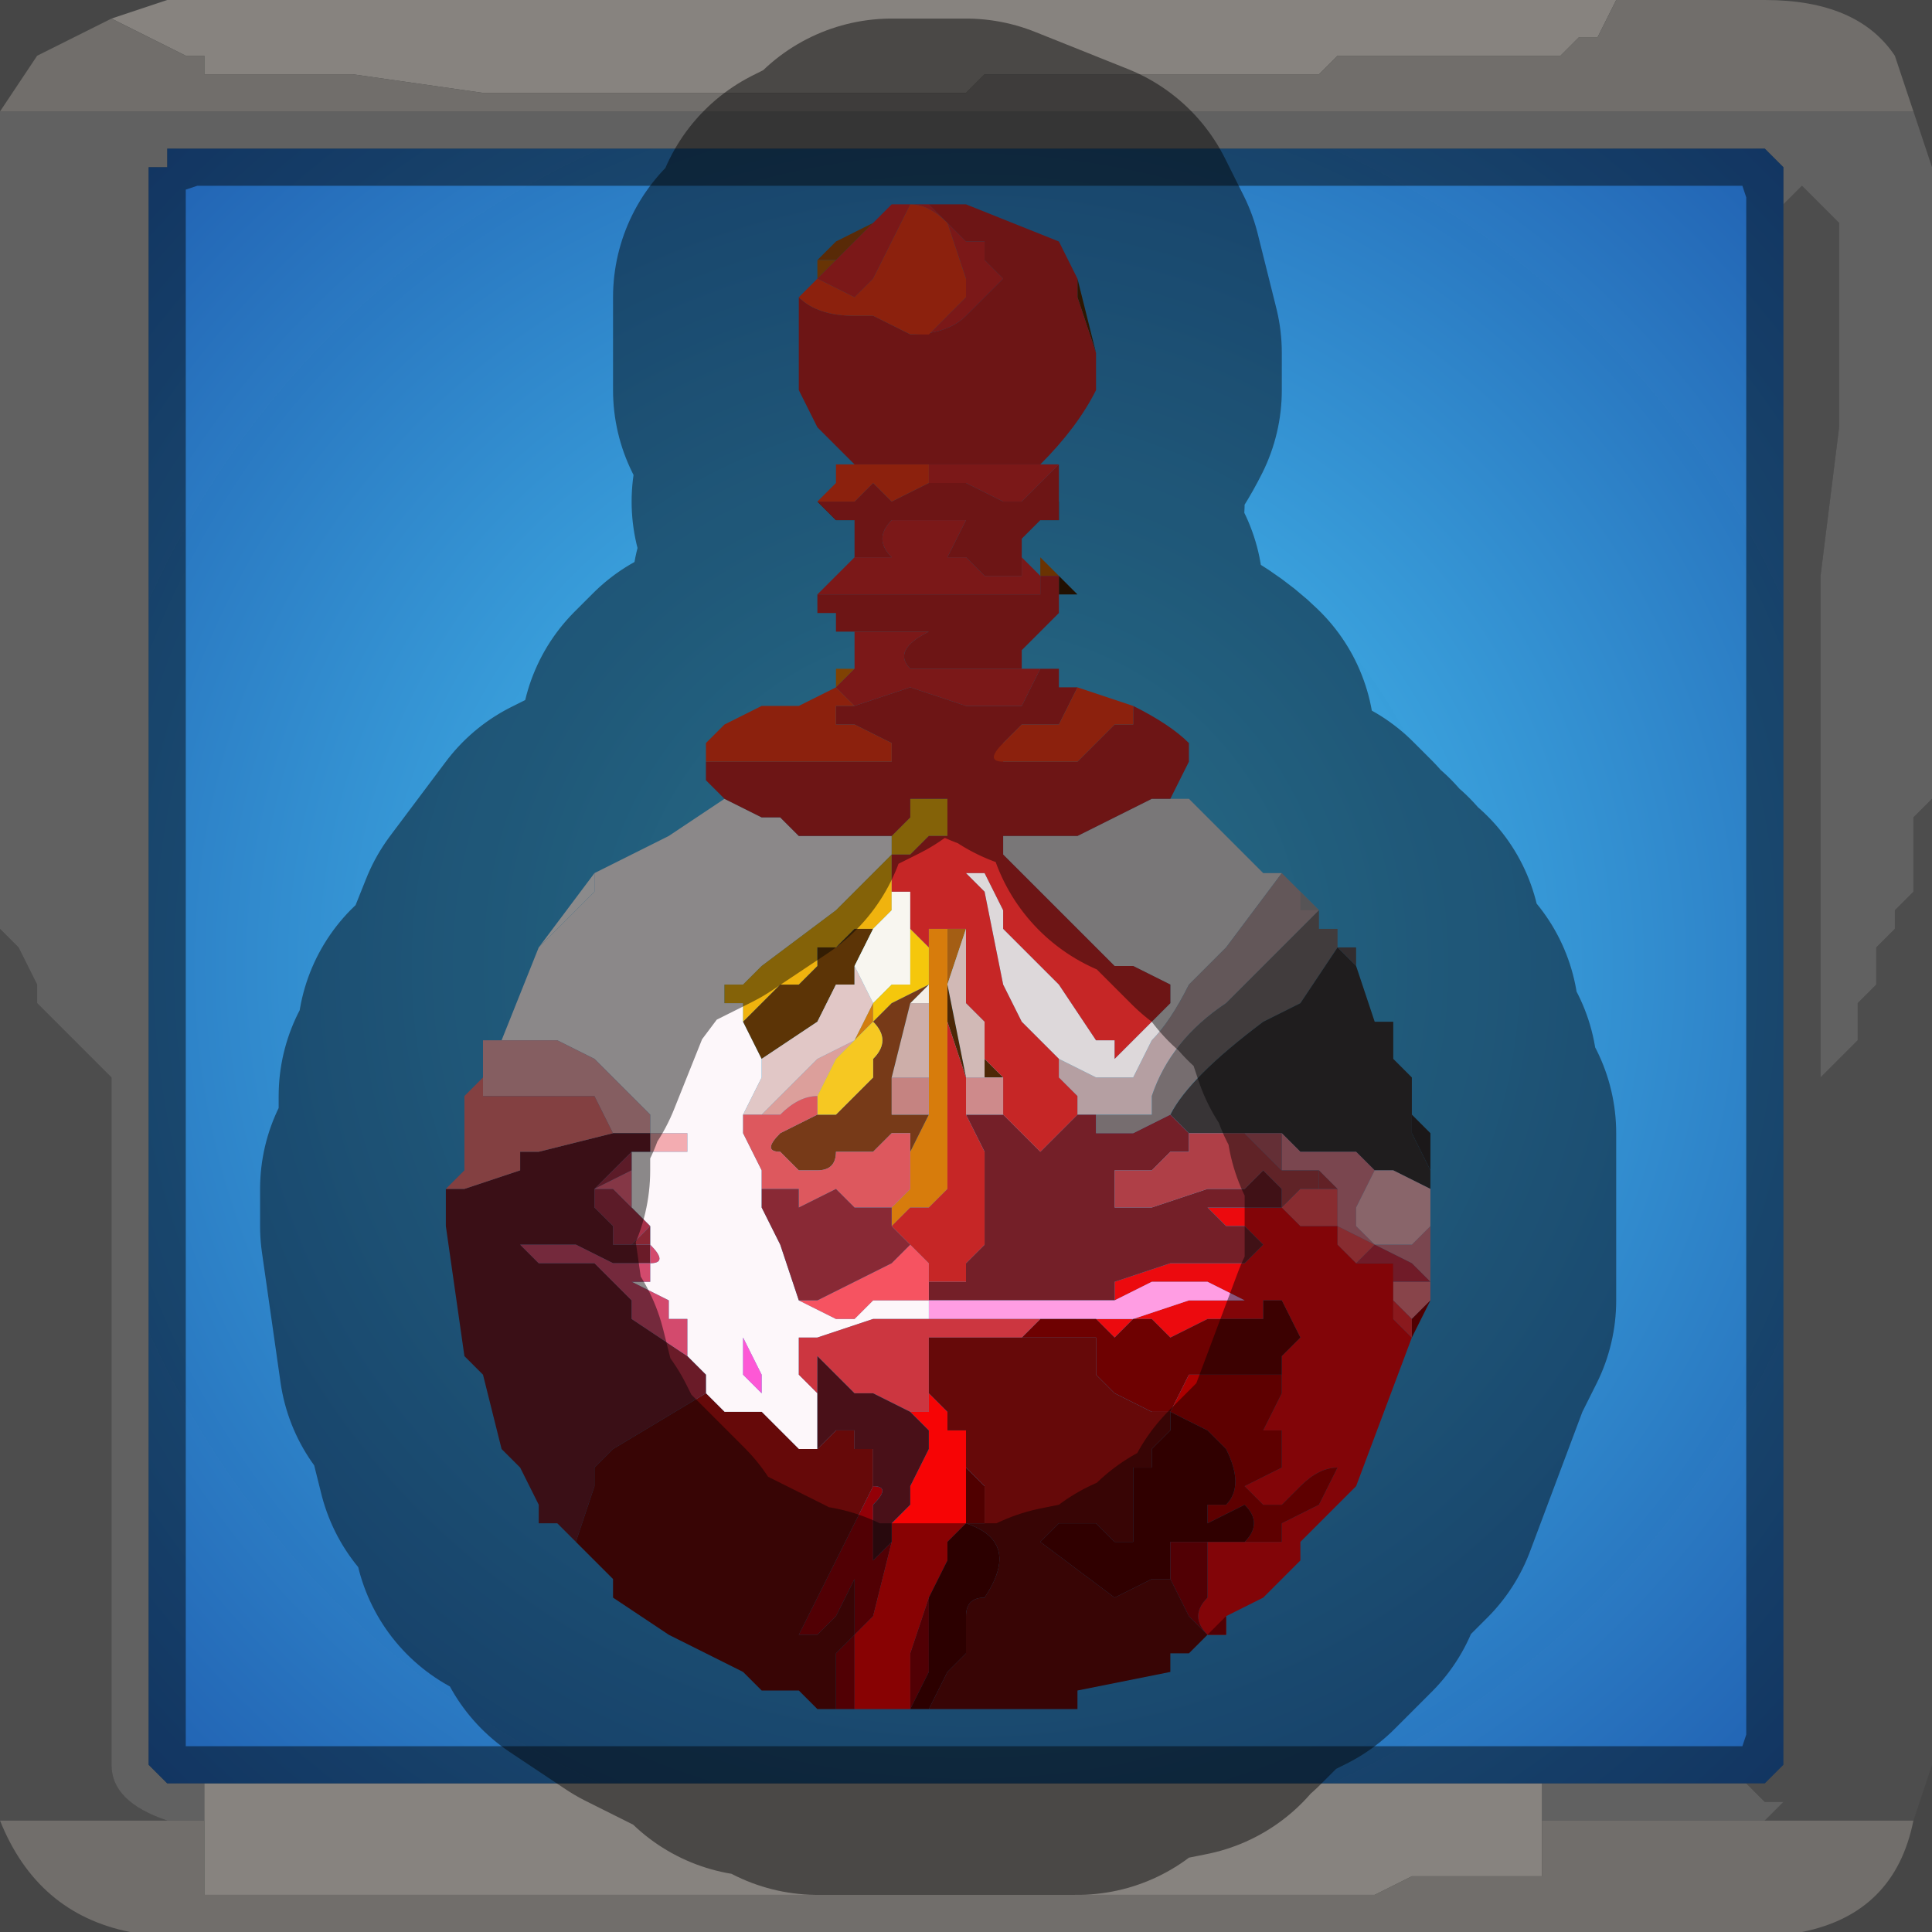 <?xml version="1.0" encoding="UTF-8" standalone="no"?>
<svg xmlns:xlink="http://www.w3.org/1999/xlink" height="5.2px" width="5.2px" xmlns="http://www.w3.org/2000/svg">
  <rect width="100%" height="100%" fill="#808080" stroke="none"/>
  <g transform="matrix(1.0, 0.0, 0.0, 1.0, 2.6, 2.6)">
    <path d="M1.75 -2.6 L1.7 -2.5 1.65 -2.5 1.65 -2.5 1.6 -2.45 1.5 -2.45 1.4 -2.45 1.0 -2.45 1.0 -2.45 0.95 -2.4 0.65 -2.4 0.3 -2.4 0.25 -2.4 0.05 -2.4 0.0 -2.35 -0.2 -2.35 -0.25 -2.35 -0.35 -2.35 -0.75 -2.35 -0.9 -2.35 -1.3 -2.35 -1.65 -2.4 -1.7 -2.4 -1.9 -2.4 -1.9 -2.4 -2.05 -2.4 -2.05 -2.45 -2.1 -2.45 -2.2 -2.5 -2.2 -2.5 -2.3 -2.55 -2.3 -2.55 -2.15 -2.6 1.75 -2.6 M-2.05 2.3 L-2.05 2.2 1.55 2.2 1.55 2.3 1.55 2.35 1.55 2.45 1.4 2.45 1.2 2.45 1.1 2.5 0.95 2.5 0.85 2.5 0.45 2.5 0.05 2.5 -0.3 2.5 -0.65 2.5 -0.85 2.5 -1.25 2.5 -1.65 2.5 -2.0 2.5 -2.05 2.5 -2.05 2.4 -2.05 2.3 -2.0 2.3 -2.05 2.3" fill="#f5efe8" fill-rule="evenodd" stroke="none"/>
    <path d="M-2.3 -2.55 L-2.3 -2.55 -2.2 -2.5 -2.2 -2.5 -2.1 -2.45 -2.05 -2.45 -2.05 -2.4 -1.9 -2.4 -1.9 -2.4 -1.7 -2.4 -1.65 -2.4 -1.3 -2.35 -0.9 -2.35 -0.75 -2.35 -0.35 -2.35 -0.25 -2.35 -0.2 -2.35 0.0 -2.35 0.05 -2.4 0.25 -2.4 0.3 -2.4 0.65 -2.4 0.95 -2.4 1.0 -2.45 1.0 -2.45 1.4 -2.45 1.5 -2.45 1.6 -2.45 1.65 -2.5 1.65 -2.5 1.7 -2.5 1.75 -2.6 2.15 -2.6 Q2.4 -2.6 2.5 -2.45 L2.55 -2.3 -2.6 -2.3 -2.5 -2.45 -2.3 -2.55 M2.55 2.3 Q2.5 2.55 2.25 2.6 L2.15 2.6 -2.15 2.6 -2.25 2.6 Q-2.5 2.55 -2.6 2.3 L-2.15 2.3 -2.05 2.3 -2.0 2.3 -2.05 2.3 -2.05 2.4 -2.05 2.5 -2.0 2.5 -1.65 2.5 -1.25 2.5 -0.85 2.5 -0.65 2.5 -0.3 2.5 0.05 2.5 0.45 2.5 0.85 2.5 0.95 2.5 1.1 2.5 1.2 2.45 1.4 2.45 1.55 2.45 1.55 2.35 1.55 2.3 2.15 2.3 2.55 2.3" fill="#cdc8c2" fill-rule="evenodd" stroke="none"/>
    <path d="M-2.6 -2.3 L2.55 -2.3 2.6 -2.15 2.6 -0.45 2.55 -0.4 2.55 -0.35 2.55 -0.3 2.55 -0.2 2.5 -0.15 2.5 -0.1 2.45 -0.05 2.45 0.05 2.4 0.1 2.4 0.2 2.3 0.3 2.3 -0.1 2.3 -0.65 2.3 -1.05 2.35 -1.45 2.35 -2.0 2.25 -2.1 2.25 -2.1 2.2 -2.05 2.2 -2.05 2.2 -2.15 2.15 -2.2 -2.15 -2.2 -2.15 -2.15 -2.2 -2.15 -2.2 2.15 -2.15 2.2 -2.05 2.2 -2.05 2.3 -2.15 2.3 Q-2.3 2.25 -2.3 2.15 L-2.3 0.3 -2.3 0.3 -2.4 0.2 -2.45 0.15 -2.5 0.1 -2.5 0.05 -2.55 -0.05 -2.6 -0.1 -2.6 -2.3 M1.55 2.2 L2.1 2.2 2.15 2.25 2.2 2.25 2.15 2.3 1.55 2.3 1.55 2.2" fill="#d4d4d4" fill-opacity="0.569" fill-rule="evenodd" stroke="none"/>
    <path d="M2.2 -2.05 L2.2 -2.05 2.25 -2.1 2.25 -2.1 2.35 -2.0 2.35 -1.45 2.3 -1.05 2.3 -0.65 2.3 -0.1 2.3 0.3 2.4 0.2 2.4 0.1 2.45 0.05 2.45 -0.05 2.5 -0.1 2.5 -0.15 2.55 -0.2 2.55 -0.3 2.55 -0.35 2.55 -0.4 2.6 -0.45 2.6 2.15 2.55 2.3 2.15 2.3 2.2 2.25 2.15 2.25 2.1 2.2 2.15 2.2 2.2 2.15 2.2 -2.05 M-2.6 2.3 L-2.6 -0.1 -2.55 -0.05 -2.5 0.05 -2.5 0.1 -2.45 0.15 -2.4 0.2 -2.3 0.3 -2.3 0.3 -2.3 2.15 Q-2.3 2.25 -2.15 2.3 L-2.6 2.3" fill="#989898" fill-opacity="0.569" fill-rule="evenodd" stroke="none"/>
    <path d="M-2.05 2.2 L-2.15 2.2 -2.2 2.15 -2.2 -2.15 -2.15 -2.15 -2.15 -2.2 2.15 -2.2 2.2 -2.15 2.2 -2.05 2.2 2.15 2.15 2.2 2.1 2.2 1.55 2.2 -2.05 2.2" fill="url(#gradient0)" fill-rule="evenodd" stroke="none"/>
    <path d="M1.75 -2.6 L-2.15 -2.6 -2.3 -2.55 -2.5 -2.45 -2.6 -2.3 -2.6 -0.1 -2.6 2.3 Q-2.5 2.55 -2.25 2.6 L-2.15 2.6 2.15 2.6 2.25 2.6 Q2.5 2.55 2.55 2.3 L2.6 2.15 2.6 -0.45 2.6 -2.15 2.55 -2.3 2.5 -2.45 Q2.4 -2.6 2.15 -2.6 L1.75 -2.6 Z" fill="none" stroke="#000000" stroke-linecap="round" stroke-linejoin="round" stroke-opacity="0.451" stroke-width="1.0"/>
    <path d="M-0.4 -1.9 L-0.35 -1.95 -0.35 -1.95 -0.25 -2.0 -0.3 -1.95 -0.35 -1.9 -0.35 -1.95 -0.35 -1.9 -0.4 -1.9" fill="#a24d0c" fill-rule="evenodd" stroke="none"/>
    <path d="M-0.35 -1.9 L-0.4 -1.85 -0.4 -1.9 -0.35 -1.9" fill="#be5e09" fill-rule="evenodd" stroke="none"/>
    <path d="M0.0 -2.05 L-0.1 -2.05 0.0 -2.05 M-0.45 -1.55 L-0.45 -1.55 -0.4 -1.45 -0.45 -1.55 M-0.1 -2.05 L-0.1 -2.05" fill="#7c3d05" fill-rule="evenodd" stroke="none"/>
    <path d="M-0.2 -2.05 L-0.15 -2.05 -0.2 -2.05 M-0.15 -2.05 L-0.15 -2.05" fill="#ed7f07" fill-rule="evenodd" stroke="none"/>
    <path d="M-0.45 -1.8 L-0.45 -1.75 -0.45 -1.8 -0.45 -1.8" fill="#ca7f0b" fill-rule="evenodd" stroke="none"/>
    <path d="M-0.4 -1.25 L-0.4 -1.25 -0.4 -1.25 -0.4 -1.25" fill="#a76206" fill-rule="evenodd" stroke="none"/>
    <path d="M0.25 -1.25 L0.2 -1.2 0.25 -1.2 0.25 -1.25 M-0.3 -1.2 L-0.4 -1.25 -0.4 -1.25 -0.35 -1.2 -0.3 -1.2" fill="#442302" fill-rule="evenodd" stroke="none"/>
    <path d="M-0.35 -1.3 L-0.35 -1.35 -0.35 -1.3" fill="#fcd50b" fill-rule="evenodd" stroke="none"/>
    <path d="M-1.25 0.2 L-1.15 -0.05 -1.15 -0.05 -1.0 -0.2 -1.0 -0.25 -0.8 -0.35 -0.65 -0.45 -0.55 -0.4 -0.5 -0.4 -0.5 -0.4 -0.45 -0.35 -0.45 -0.35 -0.25 -0.35 -0.2 -0.35 -0.2 -0.3 -0.35 -0.15 -0.35 -0.15 -0.55 0.0 -0.6 0.05 -0.65 0.05 -0.65 0.1 -0.6 0.1 -0.6 0.15 -0.6 0.15 -0.55 0.25 -0.55 0.3 -0.6 0.4 -0.6 0.4 -0.6 0.45 -0.55 0.55 -0.55 0.55 -0.55 0.6 -0.55 0.65 -0.55 0.65 -0.55 0.65 -0.5 0.75 -0.45 0.9 -0.45 0.9 -0.45 0.9 -0.35 0.95 -0.3 0.95 -0.25 0.9 -0.2 0.9 -0.1 0.9 -0.1 0.95 -0.15 0.95 -0.15 0.95 -0.2 0.95 -0.2 0.95 -0.25 0.95 -0.25 0.95 -0.4 1.0 -0.4 1.0 -0.45 1.0 -0.45 1.05 -0.45 1.1 -0.4 1.15 -0.4 1.15 -0.4 1.2 -0.4 1.25 -0.4 1.3 -0.4 1.3 -0.45 1.3 -0.5 1.25 -0.5 1.25 -0.55 1.2 -0.6 1.2 -0.6 1.2 -0.65 1.2 -0.65 1.2 -0.7 1.15 -0.7 1.15 -0.7 1.1 -0.7 1.1 -0.75 1.05 -0.75 1.05 -0.75 0.95 -0.8 0.95 -0.8 0.9 -0.9 0.85 -0.9 0.85 -0.85 0.85 -0.85 0.8 Q-0.8 0.8 -0.85 0.75 L-0.85 0.7 -0.9 0.65 -0.9 0.55 -0.9 0.5 -0.85 0.5 -0.8 0.5 -0.8 0.5 -0.75 0.5 Q-0.75 0.5 -0.75 0.45 L-0.75 0.45 -0.8 0.45 -0.85 0.45 -0.85 0.4 -0.95 0.3 -1.0 0.25 -1.0 0.25 -1.0 0.25 -1.1 0.2 -1.25 0.2 -1.25 0.2 M-0.9 0.55 L-0.9 0.55 M-0.9 0.65 L-0.9 0.65 M-0.55 1.2 L-0.55 1.15 -0.55 1.1 -0.6 1.0 -0.6 1.1 -0.55 1.15 -0.55 1.2" fill="#fdf7fa" fill-rule="evenodd" stroke="none"/>
    <path d="M-1.15 -0.05 L-1.0 -0.25 -1.0 -0.2 -1.15 -0.05 M-0.9 0.55 L-0.9 0.55 -0.9 0.55 -0.9 0.55 M-0.9 0.65 L-0.9 0.65 -0.9 0.65 -0.9 0.65" fill="#fefcfe" fill-rule="evenodd" stroke="none"/>
    <path d="M-0.4 -1.0 L-0.35 -1.05 -0.35 -1.05 -0.35 -1.05 -0.4 -1.0" fill="#ea7b0c" fill-rule="evenodd" stroke="none"/>
    <path d="M-0.35 -0.75 L-0.35 -0.8 -0.3 -0.8 -0.35 -0.75" fill="#ea7905" fill-rule="evenodd" stroke="none"/>
    <path d="M-0.7 -0.55 L-0.7 -0.55 -0.7 -0.55" fill="#fed60c" fill-rule="evenodd" stroke="none"/>
    <path d="M-0.7 -0.6 L-0.7 -0.6 -0.65 -0.65 -0.7 -0.6 -0.7 -0.6" fill="#fcbb0b" fill-rule="evenodd" stroke="none"/>
    <path d="M-0.6 0.15 L-0.6 0.1 -0.65 0.1 -0.65 0.05 -0.6 0.05 -0.55 0.0 -0.35 -0.15 -0.35 -0.15 -0.2 -0.3 -0.2 -0.35 -0.15 -0.4 -0.15 -0.45 -0.05 -0.45 -0.05 -0.35 -0.1 -0.35 -0.15 -0.3 -0.2 -0.3 -0.2 -0.25 -0.2 -0.2 -0.2 -0.2 -0.2 -0.15 -0.25 -0.1 -0.3 -0.1 -0.35 -0.05 -0.4 -0.05 -0.4 0.0 -0.45 0.05 -0.5 0.05 -0.5 0.05 -0.6 0.15" fill="#f0b30e" fill-rule="evenodd" stroke="none"/>
    <path d="M-0.6 0.15 L-0.5 0.05 -0.5 0.05 -0.45 0.05 -0.4 0.0 -0.4 -0.05 -0.35 -0.05 -0.3 -0.1 -0.25 -0.1 -0.2 -0.15 -0.25 -0.1 -0.3 0.0 -0.3 0.05 -0.35 0.05 -0.4 0.15 -0.55 0.25 -0.6 0.15 -0.6 0.15" fill="#5c3406" fill-rule="evenodd" stroke="none"/>
    <path d="M-0.2 -0.15 L-0.2 -0.2 -0.2 -0.2 -0.15 -0.2 -0.15 -0.25 -0.15 -0.25 -0.15 -0.2 -0.15 -0.1 -0.15 -0.05 -0.15 0.05 -0.2 0.05 -0.2 0.05 -0.25 0.1 -0.3 0.0 -0.25 -0.1 -0.2 -0.15" fill="#f8f6f0" fill-rule="evenodd" stroke="none"/>
    <path d="M-0.15 -0.2 L-0.15 -0.2 -0.15 -0.25 -0.15 -0.2 -0.15 -0.2" fill="#ae5f02" fill-rule="evenodd" stroke="none"/>
    <path d="M-0.15 -0.2 L-0.15 -0.2 -0.15 -0.1 -0.15 -0.2" fill="#f4a227" fill-rule="evenodd" stroke="none"/>
    <path d="M-0.15 -0.2 L-0.15 -0.2 -0.15 -0.1 -0.1 -0.05 -0.1 0.0 -0.1 0.05 -0.2 0.1 -0.2 0.1 -0.25 0.15 -0.25 0.1 -0.2 0.05 -0.2 0.05 -0.2 0.05 -0.15 0.05 -0.15 -0.05 -0.15 -0.1 -0.15 -0.2 M-0.25 0.1 L-0.25 0.1 M-0.1 0.0 L-0.1 0.0" fill="#f5c70c" fill-rule="evenodd" stroke="none"/>
    <path d="M-0.25 -0.1 L-0.3 0.0 -0.25 -0.1 -0.25 -0.1" fill="#553107" fill-rule="evenodd" stroke="none"/>
    <path d="M-0.25 -0.1 L-0.2 -0.15 -0.25 -0.1 -0.25 -0.1" fill="#d78313" fill-rule="evenodd" stroke="none"/>
    <path d="M-0.05 0.05 L-0.05 -0.1 0.0 -0.1 -0.05 0.05 -0.05 0.05 M-0.1 -0.1 L-0.1 0.05 -0.1 -0.1 -0.1 -0.1" fill="#a45e14" fill-rule="evenodd" stroke="none"/>
    <path d="M-0.1 -0.1 L-0.05 -0.1 -0.05 0.05 -0.05 0.6 -0.1 0.65 -0.15 0.65 -0.2 0.7 -0.2 0.65 -0.15 0.6 -0.15 0.5 -0.15 0.5 -0.1 0.4 -0.1 0.3 -0.1 0.1 -0.1 0.05 -0.1 -0.1" fill="#d77c0c" fill-rule="evenodd" stroke="none"/>
    <path d="M0.2 -0.65 L0.15 -0.65 0.15 -0.65 0.2 -0.65 M0.1 -0.6 Q0.05 -0.55 0.1 -0.55 L0.25 -0.55 0.1 -0.55 0.1 -0.6 M0.25 -0.55 L0.25 -0.55 M-0.1 -0.05 L-0.1 0.0 -0.1 -0.1 -0.1 -0.05" fill="#3f2203" fill-rule="evenodd" stroke="none"/>
    <path d="M-0.05 0.05 L0.0 -0.1 0.0 0.05 0.0 0.1 0.0 0.1 0.05 0.15 0.05 0.25 0.05 0.3 0.0 0.3 -0.05 0.05" fill="#d1b9b6" fill-rule="evenodd" stroke="none"/>
    <path d="M-0.1 0.05 L-0.1 0.0 -0.1 -0.05 -0.1 -0.1 -0.1 0.05 -0.1 0.1 -0.1 0.1 -0.15 0.1 -0.1 0.05" fill="#f4eee7" fill-rule="evenodd" stroke="none"/>
    <path d="M0.35 -1.65 L0.3 -1.8 0.3 -1.85 0.35 -1.65" fill="#542a02" fill-rule="evenodd" stroke="none"/>
    <path d="M0.3 -1.0 L0.25 -1.0 0.25 -1.05 0.3 -1.0" fill="#3c1e02" fill-rule="evenodd" stroke="none"/>
    <path d="M0.2 -1.05 L0.2 -1.1 0.25 -1.05 0.2 -1.05 0.2 -1.05" fill="#c15d04" fill-rule="evenodd" stroke="none"/>
    <path d="M0.45 -0.7 L0.45 -0.7 0.45 -0.65 0.45 -0.7 M0.25 -0.55 L0.3 -0.55 0.25 -0.55 0.25 -0.55 M0.35 -0.6 L0.35 -0.6 Q0.4 -0.65 0.4 -0.65 L0.4 -0.65 0.35 -0.6" fill="#7a3b04" fill-rule="evenodd" stroke="none"/>
    <path d="M0.55 -0.45 L0.6 -0.45 0.7 -0.35 0.8 -0.25 0.85 -0.25 0.85 -0.25 0.7 -0.05 0.65 0.0 0.6 0.05 Q0.55 0.15 0.5 0.2 L0.45 0.3 0.4 0.3 0.35 0.3 0.25 0.25 0.15 0.15 0.1 0.05 0.05 -0.2 0.0 -0.25 0.05 -0.25 0.1 -0.15 0.1 -0.1 0.2 0.0 0.25 0.05 0.35 0.2 0.4 0.2 0.4 0.25 0.45 0.2 0.5 0.15 0.55 0.1 0.55 0.05 0.45 0.0 0.45 0.0 0.4 0.0 0.4 0.0 0.3 -0.1 0.15 -0.25 0.1 -0.3 0.1 -0.35 0.15 -0.35 0.15 -0.35 0.3 -0.35 0.3 -0.35 0.4 -0.4 0.5 -0.45 0.55 -0.45" fill="#ddd8da" fill-rule="evenodd" stroke="none"/>
    <path d="M0.85 -0.25 L0.85 -0.25 0.9 -0.2 0.9 -0.2 0.95 -0.15 0.95 -0.15 0.7 0.1 Q0.55 0.2 0.5 0.35 L0.5 0.4 0.4 0.4 0.35 0.4 0.3 0.4 0.3 0.35 0.25 0.3 0.25 0.25 0.35 0.3 0.4 0.3 0.45 0.3 0.5 0.2 Q0.55 0.15 0.6 0.05 L0.65 0.0 0.7 -0.05 0.85 -0.25 M0.95 -0.15 L0.95 -0.15" fill="#b59fa2" fill-rule="evenodd" stroke="none"/>
    <path d="M0.9 -0.2 L0.9 -0.15 0.95 -0.15 0.9 -0.2" fill="#9d999c" fill-rule="evenodd" stroke="none"/>
    <path d="M0.95 -0.1 L1.0 -0.1 1.0 -0.1 1.0 -0.05 0.9 0.1 0.8 0.15 Q0.6 0.3 0.55 0.4 L0.45 0.45 0.4 0.45 0.35 0.45 0.35 0.4 0.4 0.4 0.5 0.4 0.5 0.35 Q0.55 0.2 0.7 0.1 L0.95 -0.15 0.95 -0.1 M1.0 -0.05 L1.0 -0.05" fill="#766d6f" fill-rule="evenodd" stroke="none"/>
    <path d="M0.95 -0.15 L0.95 -0.1 0.95 -0.15 0.95 -0.15" fill="#878386" fill-rule="evenodd" stroke="none"/>
    <path d="M1.0 -0.05 L1.05 -0.05 1.05 0.0 1.0 -0.05 1.0 -0.05" fill="#5b5255" fill-rule="evenodd" stroke="none"/>
    <path d="M1.05 0.0 L1.1 0.15 1.15 0.15 1.15 0.25 1.2 0.3 1.2 0.4 1.2 0.45 1.25 0.55 1.25 0.6 1.15 0.55 1.1 0.55 1.05 0.5 0.9 0.5 0.85 0.45 0.8 0.45 0.75 0.45 0.7 0.45 0.6 0.45 0.55 0.4 Q0.6 0.3 0.8 0.15 L0.9 0.1 1.0 -0.05 1.05 0.0" fill="#383436" fill-rule="evenodd" stroke="none"/>
    <path d="M1.2 0.4 L1.25 0.45 1.25 0.55 1.2 0.45 1.2 0.4" fill="#322c2e" fill-rule="evenodd" stroke="none"/>
    <path d="M1.25 0.7 L1.25 0.8 1.25 0.85 1.2 0.8 1.1 0.75 1.0 0.7 1.0 0.6 0.95 0.55 0.85 0.55 0.85 0.45 0.9 0.5 1.05 0.5 1.1 0.55 1.15 0.55 1.1 0.55 1.05 0.65 1.05 0.7 1.1 0.75 1.2 0.75 1.25 0.7" fill="#df7f8f" fill-rule="evenodd" stroke="none"/>
    <path d="M1.25 0.6 L1.25 0.7 1.2 0.75 1.1 0.75 1.05 0.7 1.05 0.65 1.1 0.55 1.15 0.55 1.25 0.6" fill="#f9b8c1" fill-rule="evenodd" stroke="none"/>
    <path d="M1.0 0.6 L1.0 0.7 1.1 0.75 1.05 0.8 1.0 0.75 1.0 0.7 0.95 0.7 0.9 0.7 0.85 0.65 0.9 0.6 0.95 0.6 1.0 0.6" fill="#f85158" fill-rule="evenodd" stroke="none"/>
    <path d="M1.0 0.75 L1.0 0.7 0.95 0.7 1.0 0.7 1.0 0.75" fill="#d51419" fill-rule="evenodd" stroke="none"/>
    <path d="M1.1 0.75 L1.2 0.8 1.25 0.85 1.15 0.85 1.15 0.8 1.05 0.8 1.1 0.75 M1.15 0.9 L1.15 0.85 1.15 0.9" fill="#cc3248" fill-rule="evenodd" stroke="none"/>
    <path d="M1.2 1.0 L1.05 1.4 1.0 1.45 0.9 1.55 0.9 1.6 0.8 1.7 0.7 1.75 0.7 1.8 0.65 1.8 Q0.6 1.75 0.65 1.7 L0.65 1.55 0.85 1.55 0.85 1.5 0.95 1.45 1.0 1.35 Q0.95 1.35 0.9 1.4 L0.85 1.45 0.8 1.45 0.75 1.4 0.85 1.35 0.85 1.25 0.8 1.25 0.85 1.15 0.85 1.1 0.85 1.05 0.9 1.0 0.85 0.9 0.8 0.9 0.8 0.95 0.65 0.95 0.55 1.0 0.5 0.95 0.45 0.95 0.4 1.0 0.35 0.95 0.3 0.95 0.25 0.95 0.2 0.95 0.15 0.95 0.2 0.95 0.25 0.95 0.35 0.95 0.4 0.95 0.45 0.95 0.6 0.9 0.65 0.9 0.75 0.9 0.65 0.85 0.6 0.85 0.5 0.85 0.4 0.9 0.4 0.85 0.55 0.8 0.65 0.8 0.7 0.8 0.75 0.8 0.8 0.75 0.75 0.7 0.7 0.7 0.65 0.65 0.7 0.65 0.75 0.65 0.85 0.65 0.9 0.7 0.95 0.7 1.0 0.7 1.0 0.75 1.05 0.8 1.15 0.8 1.15 0.85 1.15 0.9 1.15 0.95 Q1.15 0.95 1.2 1.0" fill="#ec0a0e" fill-rule="evenodd" stroke="none"/>
    <path d="M1.25 0.85 L1.25 0.9 1.2 0.95 1.15 0.9 1.15 0.85 1.25 0.85" fill="#f77b87" fill-rule="evenodd" stroke="none"/>
    <path d="M1.25 0.9 L1.2 1.0 1.2 0.95 1.25 0.9" fill="#920004" fill-rule="evenodd" stroke="none"/>
    <path d="M1.15 0.9 L1.2 0.95 1.2 1.0 Q1.15 0.95 1.15 0.95 L1.15 0.9" fill="#fc2e35" fill-rule="evenodd" stroke="none"/>
    <path d="M0.35 0.4 L0.35 0.45 0.4 0.45 0.45 0.45 0.55 0.4 0.6 0.45 0.6 0.5 0.55 0.5 0.5 0.55 0.4 0.55 0.4 0.65 0.5 0.65 0.65 0.6 0.75 0.6 0.8 0.55 0.85 0.6 0.85 0.65 0.75 0.65 0.7 0.65 0.65 0.65 0.7 0.7 0.75 0.7 0.8 0.75 0.75 0.8 0.7 0.8 0.65 0.8 0.55 0.8 0.4 0.85 0.4 0.9 0.35 0.9 0.3 0.9 0.2 0.9 0.15 0.9 0.1 0.9 -0.05 0.9 -0.05 0.9 -0.1 0.9 -0.1 0.85 -0.1 0.85 -0.1 0.85 -0.05 0.85 0.0 0.85 0.0 0.8 0.0 0.8 0.05 0.75 0.05 0.65 0.05 0.55 0.05 0.5 0.0 0.4 0.05 0.4 0.1 0.4 0.15 0.45 0.2 0.5 0.2 0.5 0.25 0.45 0.3 0.4 0.35 0.4" fill="#741f28" fill-rule="evenodd" stroke="none"/>
    <path d="M0.85 0.55 L0.95 0.55 0.95 0.6 0.9 0.6 0.85 0.65 0.85 0.6 0.8 0.55 0.75 0.6 0.65 0.6 0.5 0.65 0.4 0.65 0.4 0.55 0.5 0.55 0.55 0.5 0.6 0.5 0.6 0.45 0.7 0.45 0.75 0.45 0.8 0.5 0.85 0.55" fill="#af3f47" fill-rule="evenodd" stroke="none"/>
    <path d="M0.85 0.45 L0.85 0.55 0.8 0.5 0.75 0.45 0.8 0.45 0.85 0.45" fill="#b75662" fill-rule="evenodd" stroke="none"/>
    <path d="M0.95 0.55 L1.0 0.6 0.95 0.6 0.95 0.55" fill="#b33d46" fill-rule="evenodd" stroke="none"/>
    <path d="M-0.05 0.05 L-0.05 0.05 0.0 0.3 -0.05 0.15 -0.05 0.05 M0.05 0.25 L0.1 0.3 0.05 0.3 0.05 0.25 M0.0 0.4 L0.0 0.4 0.05 0.4 0.0 0.4 M0.0 0.3 L0.0 0.3" fill="#4c2706" fill-rule="evenodd" stroke="none"/>
    <path d="M0.1 0.3 L0.1 0.4 0.05 0.4 0.0 0.4 0.0 0.3 0.05 0.3 0.1 0.3 M0.0 0.3 L0.0 0.3" fill="#ce8a8b" fill-rule="evenodd" stroke="none"/>
    <path d="M-0.15 0.95 L-0.15 0.95 -0.1 0.95 -0.1 0.9 -0.1 0.9 0.0 0.9 0.15 0.9 0.25 0.9 0.4 0.9 0.5 0.85 0.6 0.85 0.65 0.85 0.75 0.9 0.65 0.9 0.6 0.9 0.45 0.95 0.4 0.95 0.35 0.95 0.25 0.95 0.2 0.95 0.15 0.95 0.0 0.95 0.0 0.95 -0.1 0.95 -0.15 0.95" fill="#ff9de3" fill-rule="evenodd" stroke="none"/>
    <path d="M-0.15 0.75 L-0.1 0.8 -0.1 0.85 -0.1 0.85 -0.1 0.9 -0.05 0.9 -0.05 0.9 0.1 0.9 0.15 0.9 0.2 0.9 0.3 0.9 0.35 0.9 0.4 0.9 0.25 0.9 0.15 0.9 0.0 0.9 -0.1 0.9 -0.1 0.9 -0.2 0.9 -0.25 0.9 -0.3 0.95 -0.35 0.95 -0.45 0.9 -0.45 0.9 -0.45 0.9 -0.4 0.9 -0.3 0.85 -0.2 0.8 -0.15 0.75" fill="#f65361" fill-rule="evenodd" stroke="none"/>
    <path d="M0.15 1.0 L0.2 0.95 0.25 0.95 0.3 0.95 0.35 0.95 0.4 1.0 0.45 0.95 0.5 0.95 0.55 1.0 0.65 0.95 0.8 0.95 0.8 0.9 0.85 0.9 0.9 1.0 0.85 1.05 0.85 1.1 Q0.85 1.1 0.8 1.1 L0.7 1.1 0.6 1.1 0.55 1.2 0.5 1.2 0.4 1.15 0.35 1.1 0.35 1.0 0.3 1.0 0.25 1.0 0.2 1.0 0.15 1.0" fill="#6e0101" fill-rule="evenodd" stroke="none"/>
    <path d="M-0.4 1.15 L-0.45 1.1 -0.45 1.05 -0.45 1.0 -0.4 1.0 -0.4 1.0 -0.25 0.95 -0.25 0.95 -0.2 0.95 -0.2 0.95 -0.15 0.95 -0.1 0.95 0.0 0.95 0.0 0.95 0.15 0.95 0.2 0.95 0.15 1.0 -0.05 1.0 -0.05 1.0 -0.1 1.0 -0.1 1.15 -0.1 1.2 -0.15 1.2 -0.25 1.15 -0.3 1.15 -0.35 1.1 -0.35 1.1 -0.4 1.05 -0.4 1.05 -0.4 1.15" fill="#cc3640" fill-rule="evenodd" stroke="none"/>
    <path d="M0.55 1.2 L0.6 1.1 0.7 1.1 0.8 1.1 Q0.85 1.1 0.85 1.1 L0.85 1.15 0.8 1.25 0.85 1.25 0.85 1.35 0.75 1.4 0.8 1.45 0.85 1.45 0.9 1.4 Q0.95 1.35 1.0 1.35 L0.95 1.45 0.85 1.5 0.85 1.55 0.65 1.55 0.7 1.55 0.75 1.55 Q0.8 1.5 0.75 1.45 L0.65 1.5 0.65 1.45 0.7 1.45 Q0.75 1.4 0.7 1.3 L0.65 1.25 0.55 1.2" fill="#ac0000" fill-rule="evenodd" stroke="none"/>
    <path d="M0.55 1.2 L0.65 1.25 0.7 1.3 Q0.75 1.4 0.7 1.45 L0.65 1.45 0.65 1.5 0.75 1.45 Q0.8 1.5 0.75 1.55 L0.7 1.55 0.65 1.55 0.6 1.55 0.55 1.55 0.55 1.65 0.5 1.65 0.4 1.7 0.2 1.55 0.25 1.5 0.3 1.5 0.35 1.5 0.4 1.55 0.45 1.55 0.45 1.4 0.45 1.35 0.5 1.35 0.5 1.3 0.55 1.25 0.55 1.2" fill="#570000" fill-rule="evenodd" stroke="none"/>
    <path d="M0.7 1.75 L0.65 1.8 0.7 1.8 0.7 1.75 M-0.1 2.0 L-0.2 2.0 -0.2 2.0 -0.15 2.0 -0.15 1.85 -0.1 1.7 -0.1 1.7 -0.1 1.8 -0.1 1.9 -0.15 2.0 -0.1 2.0 M-0.25 2.0 L-0.35 2.0 -0.35 1.85 -0.3 1.8 -0.3 1.65 -0.35 1.75 -0.4 1.8 -0.45 1.8 -0.35 1.6 -0.25 1.4 -0.25 1.4 Q-0.2 1.4 -0.25 1.45 L-0.25 1.6 Q-0.25 1.6 -0.2 1.55 L-0.25 1.75 -0.3 1.8 -0.3 2.0 -0.25 2.0 M0.65 1.55 L0.65 1.7 Q0.6 1.75 0.65 1.8 L0.6 1.75 0.55 1.65 0.55 1.55 0.6 1.55 0.65 1.55" fill="#930007" fill-rule="evenodd" stroke="none"/>
    <path d="M-0.2 2.0 L-0.25 2.0 -0.25 2.0 -0.3 2.0 -0.3 1.8 -0.25 1.75 -0.2 1.55 -0.2 1.5 -0.15 1.45 -0.15 1.4 -0.1 1.3 -0.1 1.25 -0.15 1.2 -0.1 1.2 -0.1 1.15 -0.1 1.15 -0.05 1.2 -0.05 1.25 0.0 1.25 0.0 1.35 0.0 1.5 -0.05 1.55 -0.05 1.6 -0.1 1.7 -0.1 1.7 -0.1 1.7 -0.15 1.85 -0.15 2.0 -0.2 2.0 -0.2 2.0" fill="#f70405" fill-rule="evenodd" stroke="none"/>
    <path d="M-0.1 2.0 L-0.1 2.0 -0.15 2.0 -0.1 1.9 -0.1 1.8 -0.1 1.7 -0.1 1.7 -0.05 1.6 -0.05 1.55 0.0 1.5 0.0 1.35 0.05 1.4 0.05 1.5 0.0 1.5 Q0.15 1.55 0.05 1.7 0.0 1.7 0.0 1.75 L0.0 1.85 0.0 1.85 -0.05 1.9 -0.1 2.0" fill="#500000" fill-rule="evenodd" stroke="none"/>
    <path d="M-0.1 0.1 L-0.1 0.3 -0.2 0.3 -0.15 0.1 -0.15 0.1 -0.1 0.1 -0.1 0.1" fill="#cdaea9" fill-rule="evenodd" stroke="none"/>
    <path d="M-0.2 0.05 L-0.2 0.05 -0.25 0.1 -0.2 0.05 M-0.25 0.1 L-0.25 0.1" fill="#feec13" fill-rule="evenodd" stroke="none"/>
    <path d="M-0.25 0.15 L-0.2 0.1 -0.2 0.1 -0.1 0.05 -0.15 0.1 -0.15 0.1 -0.2 0.3 -0.2 0.4 -0.1 0.4 -0.15 0.5 -0.15 0.5 -0.15 0.45 -0.2 0.45 -0.2 0.45 -0.25 0.5 -0.25 0.5 -0.3 0.5 -0.3 0.5 -0.35 0.5 -0.35 0.5 Q-0.35 0.55 -0.4 0.55 L-0.45 0.55 -0.45 0.55 -0.45 0.55 -0.5 0.5 Q-0.55 0.5 -0.5 0.45 L-0.4 0.4 -0.4 0.4 -0.35 0.4 -0.3 0.35 -0.25 0.3 -0.25 0.25 Q-0.2 0.2 -0.25 0.15 L-0.25 0.15" fill="#773a18" fill-rule="evenodd" stroke="none"/>
    <path d="M-0.25 0.1 L-0.25 0.1 -0.3 0.2 -0.4 0.25 -0.5 0.35 -0.55 0.4 -0.6 0.4 -0.6 0.4 -0.55 0.3 -0.55 0.25 -0.4 0.15 -0.35 0.05 -0.3 0.05 -0.3 0.0 -0.25 0.1 -0.25 0.1 M-0.6 0.4 L-0.6 0.4" fill="#e1c7c6" fill-rule="evenodd" stroke="none"/>
    <path d="M-0.25 0.1 L-0.25 0.15 -0.3 0.2 -0.25 0.1 M-0.3 0.2 L-0.3 0.2 M-0.25 0.15 L-0.25 0.15" fill="#d27d0f" fill-rule="evenodd" stroke="none"/>
    <path d="M-0.6 0.4 L-0.55 0.4 -0.5 0.35 -0.4 0.25 -0.3 0.2 -0.3 0.2 -0.35 0.25 -0.4 0.35 Q-0.45 0.35 -0.5 0.4 L-0.6 0.4" fill="#dc9f9b" fill-rule="evenodd" stroke="none"/>
    <path d="M-0.4 0.35 L-0.35 0.25 -0.3 0.2 -0.25 0.15 Q-0.2 0.2 -0.25 0.25 L-0.25 0.3 -0.3 0.35 -0.35 0.4 -0.4 0.4 -0.4 0.4 -0.4 0.35" fill="#f6c822" fill-rule="evenodd" stroke="none"/>
    <path d="M-0.6 0.4 L-0.6 0.4 -0.5 0.4 Q-0.45 0.35 -0.4 0.35 L-0.4 0.4 -0.5 0.45 Q-0.55 0.5 -0.5 0.5 L-0.45 0.55 -0.45 0.55 -0.45 0.55 -0.4 0.55 Q-0.35 0.55 -0.35 0.5 L-0.35 0.5 -0.3 0.5 -0.3 0.5 -0.25 0.5 -0.25 0.5 -0.2 0.45 -0.2 0.45 -0.15 0.45 -0.15 0.5 -0.15 0.6 -0.2 0.65 -0.3 0.65 -0.35 0.6 -0.45 0.65 -0.45 0.6 -0.45 0.6 -0.5 0.6 -0.5 0.6 -0.55 0.6 -0.55 0.65 -0.55 0.6 -0.55 0.55 -0.55 0.55 -0.6 0.45 -0.6 0.4" fill="#dd585e" fill-rule="evenodd" stroke="none"/>
    <path d="M-0.2 0.65 L-0.2 0.7 -0.2 0.7 -0.15 0.75 -0.2 0.8 -0.3 0.85 -0.4 0.9 -0.45 0.9 -0.5 0.75 -0.55 0.65 -0.55 0.65 -0.55 0.65 -0.55 0.6 -0.5 0.6 -0.5 0.6 -0.45 0.6 -0.45 0.6 -0.45 0.65 -0.35 0.6 -0.3 0.65 -0.2 0.65" fill="#892935" fill-rule="evenodd" stroke="none"/>
    <path d="M-0.1 0.3 L-0.1 0.4 -0.2 0.4 -0.2 0.3 -0.1 0.3" fill="#c58381" fill-rule="evenodd" stroke="none"/>
    <path d="M-1.3 0.3 L-1.3 0.25 -1.3 0.2 -1.25 0.2 -1.1 0.2 -1.0 0.25 -1.0 0.25 -0.95 0.3 -0.85 0.4 -0.85 0.45 -0.8 0.45 -0.75 0.45 -0.75 0.45 Q-0.75 0.5 -0.75 0.5 L-0.8 0.5 -0.8 0.5 -0.85 0.5 -0.85 0.45 -0.9 0.45 -0.95 0.45 -1.0 0.35 -1.1 0.35 -1.25 0.35 -1.3 0.35 -1.3 0.3 M-1.0 0.25 L-1.0 0.25" fill="#f3acb1" fill-rule="evenodd" stroke="none"/>
    <path d="M-1.3 0.2 L-1.25 0.2 -1.25 0.2 -1.3 0.2 M-1.0 0.25 L-1.0 0.25 -1.0 0.25 M-1.1 0.2 L-1.25 0.2 -1.25 0.2 -1.1 0.2" fill="#f6c3c5" fill-rule="evenodd" stroke="none"/>
    <path d="M-1.05 1.55 L-1.1 1.5 -1.15 1.5 -1.15 1.45 -1.15 1.45 -1.2 1.35 -1.25 1.3 -1.3 1.1 -1.3 1.1 -1.35 1.05 -1.4 0.7 -1.4 0.6 -1.35 0.6 -1.2 0.55 -1.2 0.5 -1.15 0.5 -0.95 0.45 -0.95 0.45 -0.9 0.45 -0.85 0.45 -0.85 0.5 -0.9 0.5 -0.9 0.5 -1.0 0.6 -1.0 0.6 -1.0 0.65 -0.95 0.7 -0.95 0.7 -0.95 0.75 -0.9 0.75 -0.85 0.75 -0.85 0.75 -0.85 0.8 -0.9 0.8 -0.95 0.8 -0.95 0.8 -1.05 0.75 -1.15 0.75 Q-1.2 0.75 -1.2 0.75 L-1.15 0.8 -1.15 0.8 -1.05 0.8 -1.0 0.8 -1.0 0.8 -0.95 0.85 -0.9 0.9 -0.9 0.95 -0.75 1.05 -0.75 1.05 -0.7 1.1 -0.7 1.1 -0.7 1.15 -0.95 1.3 -1.0 1.35 -1.0 1.4 -1.05 1.55 M-1.1 1.5 L-1.1 1.5" fill="#6a1b28" fill-rule="evenodd" stroke="none"/>
    <path d="M-1.4 0.6 L-1.35 0.55 -1.35 0.4 -1.35 0.4 -1.35 0.35 -1.3 0.3 -1.3 0.35 -1.25 0.35 -1.1 0.35 -1.0 0.35 -0.95 0.45 -0.95 0.45 -1.15 0.5 -1.2 0.5 -1.2 0.55 -1.35 0.6 -1.4 0.6" fill="#ef7577" fill-rule="evenodd" stroke="none"/>
    <path d="M-0.9 0.5 L-0.9 0.55 -0.9 0.5 -0.9 0.5 M-0.9 0.55 L-0.9 0.55" fill="#f45aa6" fill-rule="evenodd" stroke="none"/>
    <path d="M-0.9 0.5 L-0.9 0.55 -1.0 0.6 -0.95 0.6 -0.9 0.65 -0.9 0.65 -0.85 0.7 -0.9 0.75 -0.95 0.75 -0.95 0.7 -0.95 0.7 -1.0 0.65 -1.0 0.6 -0.9 0.5 M-0.9 0.65 L-0.9 0.65" fill="#a73249" fill-rule="evenodd" stroke="none"/>
    <path d="M-0.9 0.55 L-0.9 0.65 -0.95 0.6 -1.0 0.6 -0.9 0.55 -0.9 0.55 M-1.0 0.6 L-1.0 0.6" fill="#f2657f" fill-rule="evenodd" stroke="none"/>
    <path d="M-0.85 0.7 L-0.85 0.75 -0.9 0.75 -0.85 0.7 M-0.95 0.7 L-0.95 0.75 -0.95 0.7" fill="#882633" fill-rule="evenodd" stroke="none"/>
    <path d="M-0.9 0.65 L-0.85 0.7 -0.85 0.75 -0.85 0.7 -0.9 0.65 -0.9 0.65 -0.9 0.65 M-0.85 0.75 L-0.85 0.75" fill="#fd6be0" fill-rule="evenodd" stroke="none"/>
    <path d="M-0.85 0.75 Q-0.8 0.8 -0.85 0.8 L-0.85 0.85 -0.9 0.85 -0.9 0.85 -0.8 0.9 -0.8 0.95 -0.75 0.95 -0.75 1.05 -0.9 0.95 -0.9 0.9 -0.95 0.85 -1.0 0.8 -1.0 0.8 -1.05 0.8 -1.15 0.8 -1.15 0.8 -1.2 0.75 Q-1.2 0.75 -1.15 0.75 L-1.05 0.75 -0.95 0.8 -0.95 0.8 -0.9 0.8 -0.85 0.8 -0.85 0.75" fill="#d34a6d" fill-rule="evenodd" stroke="none"/>
    <path d="M-0.55 1.2 L-0.55 1.15 -0.6 1.1 -0.6 1.0 -0.55 1.1 -0.55 1.15 -0.55 1.2 -0.55 1.2" fill="#fd58d5" fill-rule="evenodd" stroke="none"/>
    <path d="M-0.4 1.3 L-0.4 1.25 -0.4 1.2 -0.4 1.15 -0.4 1.15 -0.4 1.05 -0.4 1.05 -0.35 1.1 -0.35 1.1 -0.3 1.15 -0.25 1.15 -0.15 1.2 -0.1 1.25 -0.1 1.3 -0.15 1.4 -0.15 1.45 -0.2 1.5 -0.2 1.55 Q-0.25 1.6 -0.25 1.6 L-0.25 1.45 Q-0.2 1.4 -0.25 1.4 L-0.25 1.35 -0.25 1.3 -0.3 1.3 -0.3 1.25 -0.35 1.25 -0.4 1.3" fill="#491018" fill-rule="evenodd" stroke="none"/>
    <path d="M-1.35 0.4 L-1.35 0.35 -1.35 0.4" fill="#ee8788" fill-rule="evenodd" stroke="none"/>
    <path d="M-1.1 1.5 L-1.1 1.5 -1.1 1.5 -1.1 1.5 -1.1 1.5 -1.1 1.5 -1.1 1.5" fill="#46131f" fill-rule="evenodd" stroke="none"/>
    <path d="M-1.1 1.5 L-1.15 1.5 -1.15 1.5 -1.1 1.5 -1.1 1.5" fill="#651e28" fill-rule="evenodd" stroke="none"/>
    <path d="M-0.6 1.9 L-0.8 1.8 -0.6 1.9 M-0.95 1.65 L-1.05 1.55 -1.0 1.6 -0.95 1.65" fill="#12060d" fill-rule="evenodd" stroke="none"/>
    <path d="M0.65 1.8 L0.6 1.85 0.55 1.85 0.55 1.9 0.3 1.95 0.3 2.0 -0.05 2.0 -0.1 2.0 -0.05 1.9 0.0 1.85 0.0 1.85 0.0 1.75 Q0.0 1.7 0.05 1.7 0.15 1.55 0.0 1.5 L0.05 1.5 0.05 1.4 0.0 1.35 0.0 1.25 -0.05 1.25 -0.05 1.2 -0.1 1.15 -0.1 1.15 -0.1 1.0 -0.05 1.0 -0.05 1.0 0.15 1.0 0.2 1.0 0.25 1.0 0.3 1.0 0.35 1.0 0.35 1.1 0.4 1.15 0.5 1.2 0.55 1.2 0.55 1.25 0.5 1.3 0.5 1.35 0.45 1.35 0.45 1.4 0.45 1.55 0.4 1.55 0.35 1.5 0.3 1.5 0.25 1.5 0.2 1.55 0.4 1.7 0.5 1.65 0.55 1.65 0.6 1.75 0.65 1.8 M-0.35 2.0 L-0.4 2.0 -0.4 2.0 -0.45 1.95 -0.5 1.95 -0.5 1.95 -0.55 1.95 -0.6 1.9 -0.8 1.8 -0.95 1.7 -0.95 1.65 -1.0 1.6 -1.05 1.55 -1.0 1.4 -1.0 1.35 -0.95 1.3 -0.7 1.15 -0.7 1.15 -0.65 1.2 -0.65 1.2 -0.6 1.2 -0.6 1.2 -0.55 1.2 -0.5 1.25 -0.5 1.25 -0.45 1.3 -0.4 1.3 -0.4 1.3 -0.35 1.25 -0.3 1.25 -0.3 1.3 -0.25 1.3 -0.25 1.35 -0.25 1.4 -0.25 1.4 -0.35 1.6 -0.45 1.8 -0.4 1.8 -0.35 1.75 -0.3 1.65 -0.3 1.8 -0.35 1.85 -0.35 2.0 M-1.05 1.55 L-1.05 1.55 M-0.55 1.2 L-0.55 1.2" fill="#660909" fill-rule="evenodd" stroke="none"/>
    <path d="M0.0 -2.05 L0.25 -1.95 0.3 -1.85 0.3 -1.8 0.35 -1.65 0.35 -1.55 Q0.3 -1.45 0.2 -1.35 L-0.1 -1.35 -0.1 -1.35 -0.15 -1.35 -0.2 -1.35 -0.3 -1.35 -0.4 -1.45 -0.4 -1.45 -0.45 -1.55 -0.45 -1.55 -0.45 -1.6 -0.45 -1.75 -0.45 -1.8 Q-0.4 -1.75 -0.3 -1.75 L-0.25 -1.75 -0.25 -1.75 -0.15 -1.7 -0.15 -1.7 Q-0.05 -1.7 0.0 -1.75 L0.1 -1.85 0.05 -1.9 0.05 -1.9 0.05 -1.95 0.0 -1.95 -0.1 -2.05 0.0 -2.05 M-0.1 -1.3 L0.0 -1.3 0.1 -1.25 0.1 -1.25 0.15 -1.25 0.2 -1.3 0.25 -1.35 0.25 -1.25 0.25 -1.2 0.2 -1.2 0.15 -1.15 0.15 -1.15 0.15 -1.1 0.15 -1.05 0.05 -1.05 0.0 -1.1 -0.05 -1.1 0.0 -1.2 0.0 -1.2 -0.05 -1.2 -0.05 -1.2 -0.15 -1.2 -0.15 -1.2 -0.2 -1.2 Q-0.25 -1.15 -0.2 -1.1 L-0.3 -1.1 -0.3 -1.2 -0.3 -1.2 -0.35 -1.2 -0.4 -1.25 -0.4 -1.25 -0.4 -1.25 -0.3 -1.25 -0.25 -1.3 -0.2 -1.25 -0.1 -1.3 -0.1 -1.3 M0.25 -1.05 L0.25 -1.05 0.25 -1.0 0.25 -0.95 0.2 -0.9 0.2 -0.9 0.15 -0.85 0.15 -0.8 0.05 -0.8 0.05 -0.8 -0.05 -0.8 -0.1 -0.8 -0.15 -0.8 -0.15 -0.8 Q-0.2 -0.85 -0.1 -0.9 L-0.1 -0.9 -0.3 -0.9 -0.35 -0.9 -0.35 -0.95 -0.4 -0.95 -0.4 -1.0 -0.35 -1.0 -0.3 -1.0 -0.25 -1.0 -0.15 -1.0 -0.1 -1.0 0.05 -1.0 0.15 -1.0 0.2 -1.0 0.2 -1.05 0.25 -1.05 0.25 -1.05 M0.2 -0.8 L0.25 -0.8 0.25 -0.75 0.3 -0.75 0.25 -0.65 0.2 -0.65 0.15 -0.65 0.15 -0.65 0.1 -0.6 0.1 -0.6 0.1 -0.55 0.25 -0.55 0.3 -0.55 0.3 -0.55 0.35 -0.6 0.4 -0.65 0.45 -0.65 0.45 -0.7 Q0.55 -0.65 0.6 -0.6 L0.6 -0.55 0.55 -0.45 0.5 -0.45 0.4 -0.4 0.3 -0.35 0.3 -0.35 0.15 -0.35 0.15 -0.35 0.1 -0.35 0.1 -0.3 0.15 -0.25 0.3 -0.1 0.4 0.0 0.4 0.0 0.45 0.0 0.45 0.0 0.55 0.05 0.55 0.1 0.5 0.15 0.45 0.2 0.4 0.25 0.4 0.2 0.35 0.2 0.25 0.05 0.2 0.0 0.1 -0.1 0.1 -0.15 0.05 -0.25 0.0 -0.25 0.05 -0.2 0.1 0.05 0.15 0.15 0.25 0.25 0.25 0.3 0.3 0.35 0.3 0.4 0.25 0.45 0.2 0.5 0.2 0.5 0.15 0.45 0.1 0.4 0.1 0.3 0.05 0.25 0.05 0.15 0.0 0.1 0.0 0.1 0.0 0.05 0.0 -0.1 -0.05 -0.1 -0.05 0.05 -0.05 -0.1 -0.1 -0.1 -0.1 -0.1 -0.1 0.0 -0.1 -0.05 -0.15 -0.1 -0.15 -0.2 -0.15 -0.25 -0.15 -0.25 -0.15 -0.2 -0.2 -0.2 -0.2 -0.25 -0.2 -0.3 -0.15 -0.3 -0.1 -0.35 -0.05 -0.35 -0.05 -0.45 -0.15 -0.45 -0.15 -0.4 -0.2 -0.35 -0.25 -0.35 -0.45 -0.35 -0.45 -0.35 -0.5 -0.4 -0.5 -0.4 -0.55 -0.4 -0.65 -0.45 -0.7 -0.5 -0.7 -0.55 -0.7 -0.55 -0.65 -0.55 -0.6 -0.55 -0.5 -0.55 -0.45 -0.55 -0.45 -0.55 -0.2 -0.55 -0.2 -0.6 -0.3 -0.65 -0.3 -0.65 -0.35 -0.65 -0.35 -0.7 -0.3 -0.7 -0.15 -0.75 -0.15 -0.75 0.0 -0.7 0.1 -0.7 0.15 -0.7 0.2 -0.8 M-0.4 -1.25 L-0.4 -1.25 M-0.2 0.7 L-0.15 0.65 -0.1 0.65 -0.05 0.6 -0.05 0.05 -0.05 0.15 0.0 0.3 0.0 0.4 0.05 0.5 0.05 0.55 0.05 0.65 0.05 0.75 0.0 0.8 0.0 0.8 0.0 0.85 -0.05 0.85 -0.1 0.85 -0.1 0.85 -0.1 0.8 -0.15 0.75 -0.2 0.7 -0.2 0.7 M0.0 0.4 L0.0 0.4" fill="#c62626" fill-rule="evenodd" stroke="none"/>
    <path d="M-0.1 -2.05 L0.0 -1.95 0.05 -1.95 0.05 -1.9 0.05 -1.9 0.1 -1.85 0.0 -1.75 Q-0.05 -1.7 -0.15 -1.7 L-0.1 -1.7 -0.05 -1.75 -0.05 -1.75 0.0 -1.8 0.0 -1.8 0.0 -1.85 -0.05 -2.0 -0.05 -2.0 Q-0.1 -2.05 -0.15 -2.05 L-0.15 -2.05 -0.1 -2.05 -0.1 -2.05 M-0.1 -1.35 L0.2 -1.35 0.2 -1.35 0.25 -1.35 0.2 -1.3 0.15 -1.25 0.1 -1.25 0.1 -1.25 0.0 -1.3 -0.1 -1.3 -0.1 -1.35 -0.1 -1.35 M0.15 -1.1 L0.2 -1.05 0.2 -1.0 0.15 -1.0 0.05 -1.0 -0.1 -1.0 -0.15 -1.0 -0.25 -1.0 -0.3 -1.0 -0.35 -1.0 -0.4 -1.0 -0.35 -1.05 -0.35 -1.05 -0.3 -1.1 -0.2 -1.1 Q-0.25 -1.15 -0.2 -1.2 L-0.15 -1.2 -0.15 -1.2 -0.05 -1.2 -0.05 -1.2 0.0 -1.2 0.0 -1.2 -0.05 -1.1 0.0 -1.1 0.05 -1.05 0.15 -1.05 0.15 -1.1 M0.15 -0.8 L0.2 -0.8 0.15 -0.7 0.1 -0.7 0.0 -0.7 -0.15 -0.75 -0.15 -0.75 -0.3 -0.7 -0.35 -0.75 -0.35 -0.75 -0.3 -0.8 -0.3 -0.85 -0.3 -0.9 -0.1 -0.9 -0.1 -0.9 Q-0.2 -0.85 -0.15 -0.8 L-0.15 -0.8 -0.1 -0.8 -0.05 -0.8 0.05 -0.8 0.05 -0.8 0.15 -0.8 M0.2 -1.05 L0.2 -1.05 M-0.25 -2.0 L-0.2 -2.05 -0.15 -2.05 -0.25 -1.85 Q-0.25 -1.85 -0.3 -1.8 L-0.4 -1.85 -0.35 -1.9 -0.3 -1.95 -0.25 -2.0" fill="#e02b2b" fill-rule="evenodd" stroke="none"/>
    <path d="M-0.15 -1.7 L-0.15 -1.7 -0.25 -1.75 -0.25 -1.75 -0.3 -1.75 Q-0.4 -1.75 -0.45 -1.8 L-0.45 -1.8 -0.4 -1.85 -0.3 -1.8 Q-0.25 -1.85 -0.25 -1.85 L-0.15 -2.05 -0.15 -2.05 Q-0.1 -2.05 -0.05 -2.0 L-0.05 -2.0 0.0 -1.85 0.0 -1.8 0.0 -1.8 -0.05 -1.75 -0.05 -1.75 -0.1 -1.7 -0.15 -1.7 M-0.3 -1.35 L-0.2 -1.35 -0.15 -1.35 -0.1 -1.35 -0.1 -1.35 -0.1 -1.35 -0.1 -1.3 -0.1 -1.3 -0.2 -1.25 -0.25 -1.3 -0.3 -1.25 -0.4 -1.25 -0.4 -1.25 -0.35 -1.3 -0.35 -1.35 -0.35 -1.35 -0.3 -1.35 M0.3 -0.75 L0.45 -0.7 0.45 -0.65 0.4 -0.65 0.4 -0.65 Q0.4 -0.65 0.35 -0.6 L0.35 -0.6 0.3 -0.55 0.3 -0.55 0.25 -0.55 0.1 -0.55 Q0.05 -0.55 0.1 -0.6 L0.1 -0.6 0.15 -0.65 0.2 -0.65 0.25 -0.65 0.3 -0.75 M-0.7 -0.55 L-0.7 -0.55 -0.7 -0.55 -0.7 -0.6 -0.65 -0.65 -0.65 -0.65 -0.55 -0.7 -0.55 -0.7 -0.5 -0.7 -0.45 -0.7 -0.35 -0.75 -0.35 -0.75 -0.3 -0.7 -0.35 -0.7 -0.35 -0.65 -0.3 -0.65 -0.3 -0.65 -0.2 -0.6 -0.2 -0.55 -0.45 -0.55 -0.45 -0.55 -0.5 -0.55 -0.6 -0.55 -0.65 -0.55 -0.7 -0.55 -0.7 -0.55" fill="#ff3d17" fill-rule="evenodd" stroke="none"/>
    <path d="M0.3 -1.85 L0.25 -1.95 0.0 -2.05 -0.1 -2.05 -0.15 -2.05 -0.15 -2.05 -0.2 -2.05 -0.25 -2.0 -0.35 -1.95 -0.35 -1.9 -0.4 -1.85 -0.45 -1.8 -0.45 -1.75 -0.45 -1.6 -0.45 -1.55 -0.4 -1.45 -0.4 -1.45 -0.3 -1.35 -0.35 -1.35 -0.35 -1.35 -0.35 -1.3 -0.4 -1.25 -0.4 -1.25 -0.4 -1.25 -0.3 -1.2 -0.3 -1.2 -0.3 -1.1 -0.35 -1.05 -0.35 -1.05 -0.4 -1.0 -0.4 -0.95 -0.35 -0.95 -0.35 -0.9 -0.3 -0.9 -0.3 -0.85 -0.3 -0.8 -0.35 -0.8 -0.35 -0.75 -0.45 -0.7 -0.5 -0.7 -0.55 -0.7 -0.55 -0.7 -0.65 -0.65 -0.65 -0.65 -0.7 -0.6 -0.7 -0.6 -0.7 -0.55 -0.7 -0.55 -0.7 -0.55 -0.7 -0.5 -0.65 -0.45 -0.8 -0.35 -1.0 -0.25 -1.15 -0.05 -1.15 -0.05 -1.25 0.2 -1.25 0.2 -1.3 0.2 -1.3 0.25 -1.3 0.3 -1.35 0.35 -1.35 0.4 -1.35 0.4 -1.35 0.55 -1.4 0.6 -1.4 0.7 -1.35 1.05 -1.3 1.1 -1.3 1.1 -1.25 1.3 -1.2 1.35 -1.15 1.45 -1.15 1.45 -1.15 1.5 -1.1 1.5 -1.1 1.5 -1.1 1.5 -1.05 1.55 -1.05 1.55 -0.95 1.65 -0.95 1.7 -0.8 1.8 -0.6 1.9 -0.55 1.95 -0.5 1.95 -0.5 1.95 -0.45 1.95 -0.4 2.0 -0.4 2.0 -0.35 2.0 -0.25 2.0 -0.25 2.0 -0.2 2.0 -0.1 2.0 -0.1 2.0 -0.05 2.0 0.3 2.0 0.3 1.95 0.55 1.9 0.55 1.85 0.6 1.85 0.65 1.8 0.7 1.75 0.8 1.7 0.9 1.6 0.9 1.55 1.0 1.45 1.05 1.4 1.2 1.0 1.25 0.9 1.25 0.85 1.25 0.8 1.25 0.7 1.25 0.6 1.25 0.55 1.25 0.45 1.2 0.4 1.2 0.3 1.15 0.25 1.15 0.15 1.1 0.15 1.05 0.0 1.05 -0.05 1.0 -0.05 1.0 -0.1 1.0 -0.1 0.95 -0.1 0.95 -0.15 0.95 -0.15 0.9 -0.15 0.9 -0.2 0.9 -0.2 0.85 -0.25 0.85 -0.25 0.85 -0.25 0.8 -0.25 0.7 -0.35 0.6 -0.45 0.55 -0.45 0.6 -0.55 0.6 -0.6 Q0.55 -0.65 0.45 -0.7 L0.45 -0.7 0.3 -0.75 0.25 -0.75 0.25 -0.8 0.2 -0.8 0.15 -0.8 0.15 -0.85 0.2 -0.9 0.2 -0.9 0.25 -0.95 0.25 -1.0 0.3 -1.0 0.25 -1.05 0.25 -1.05 0.2 -1.1 0.2 -1.05 0.15 -1.1 M0.2 -1.35 Q0.3 -1.45 0.35 -1.55 L0.35 -1.65 0.3 -1.85 M0.25 -1.35 L0.2 -1.35 0.2 -1.35 M0.25 -1.35 L0.25 -1.25 0.2 -1.2 0.15 -1.15 0.15 -1.15 M-0.35 -1.95 L-0.35 -1.95 Z" fill="none" stroke="#000000" stroke-linecap="round" stroke-linejoin="round" stroke-opacity="0.451" stroke-width="1.0"/>
  </g>
  <defs>
    <radialGradient cx="0" cy="0" gradientTransform="matrix(0.004, 0.0, 0.0, 0.004, 0.0, 0.0)" gradientUnits="userSpaceOnUse" id="gradient0" r="819.2" spreadMethod="pad">
      <stop offset="0.0" stop-color="#4bcefa"/>
      <stop offset="1.0" stop-color="#1c5aaf" stop-opacity="0.976"/>
    </radialGradient>
  </defs>
</svg>
